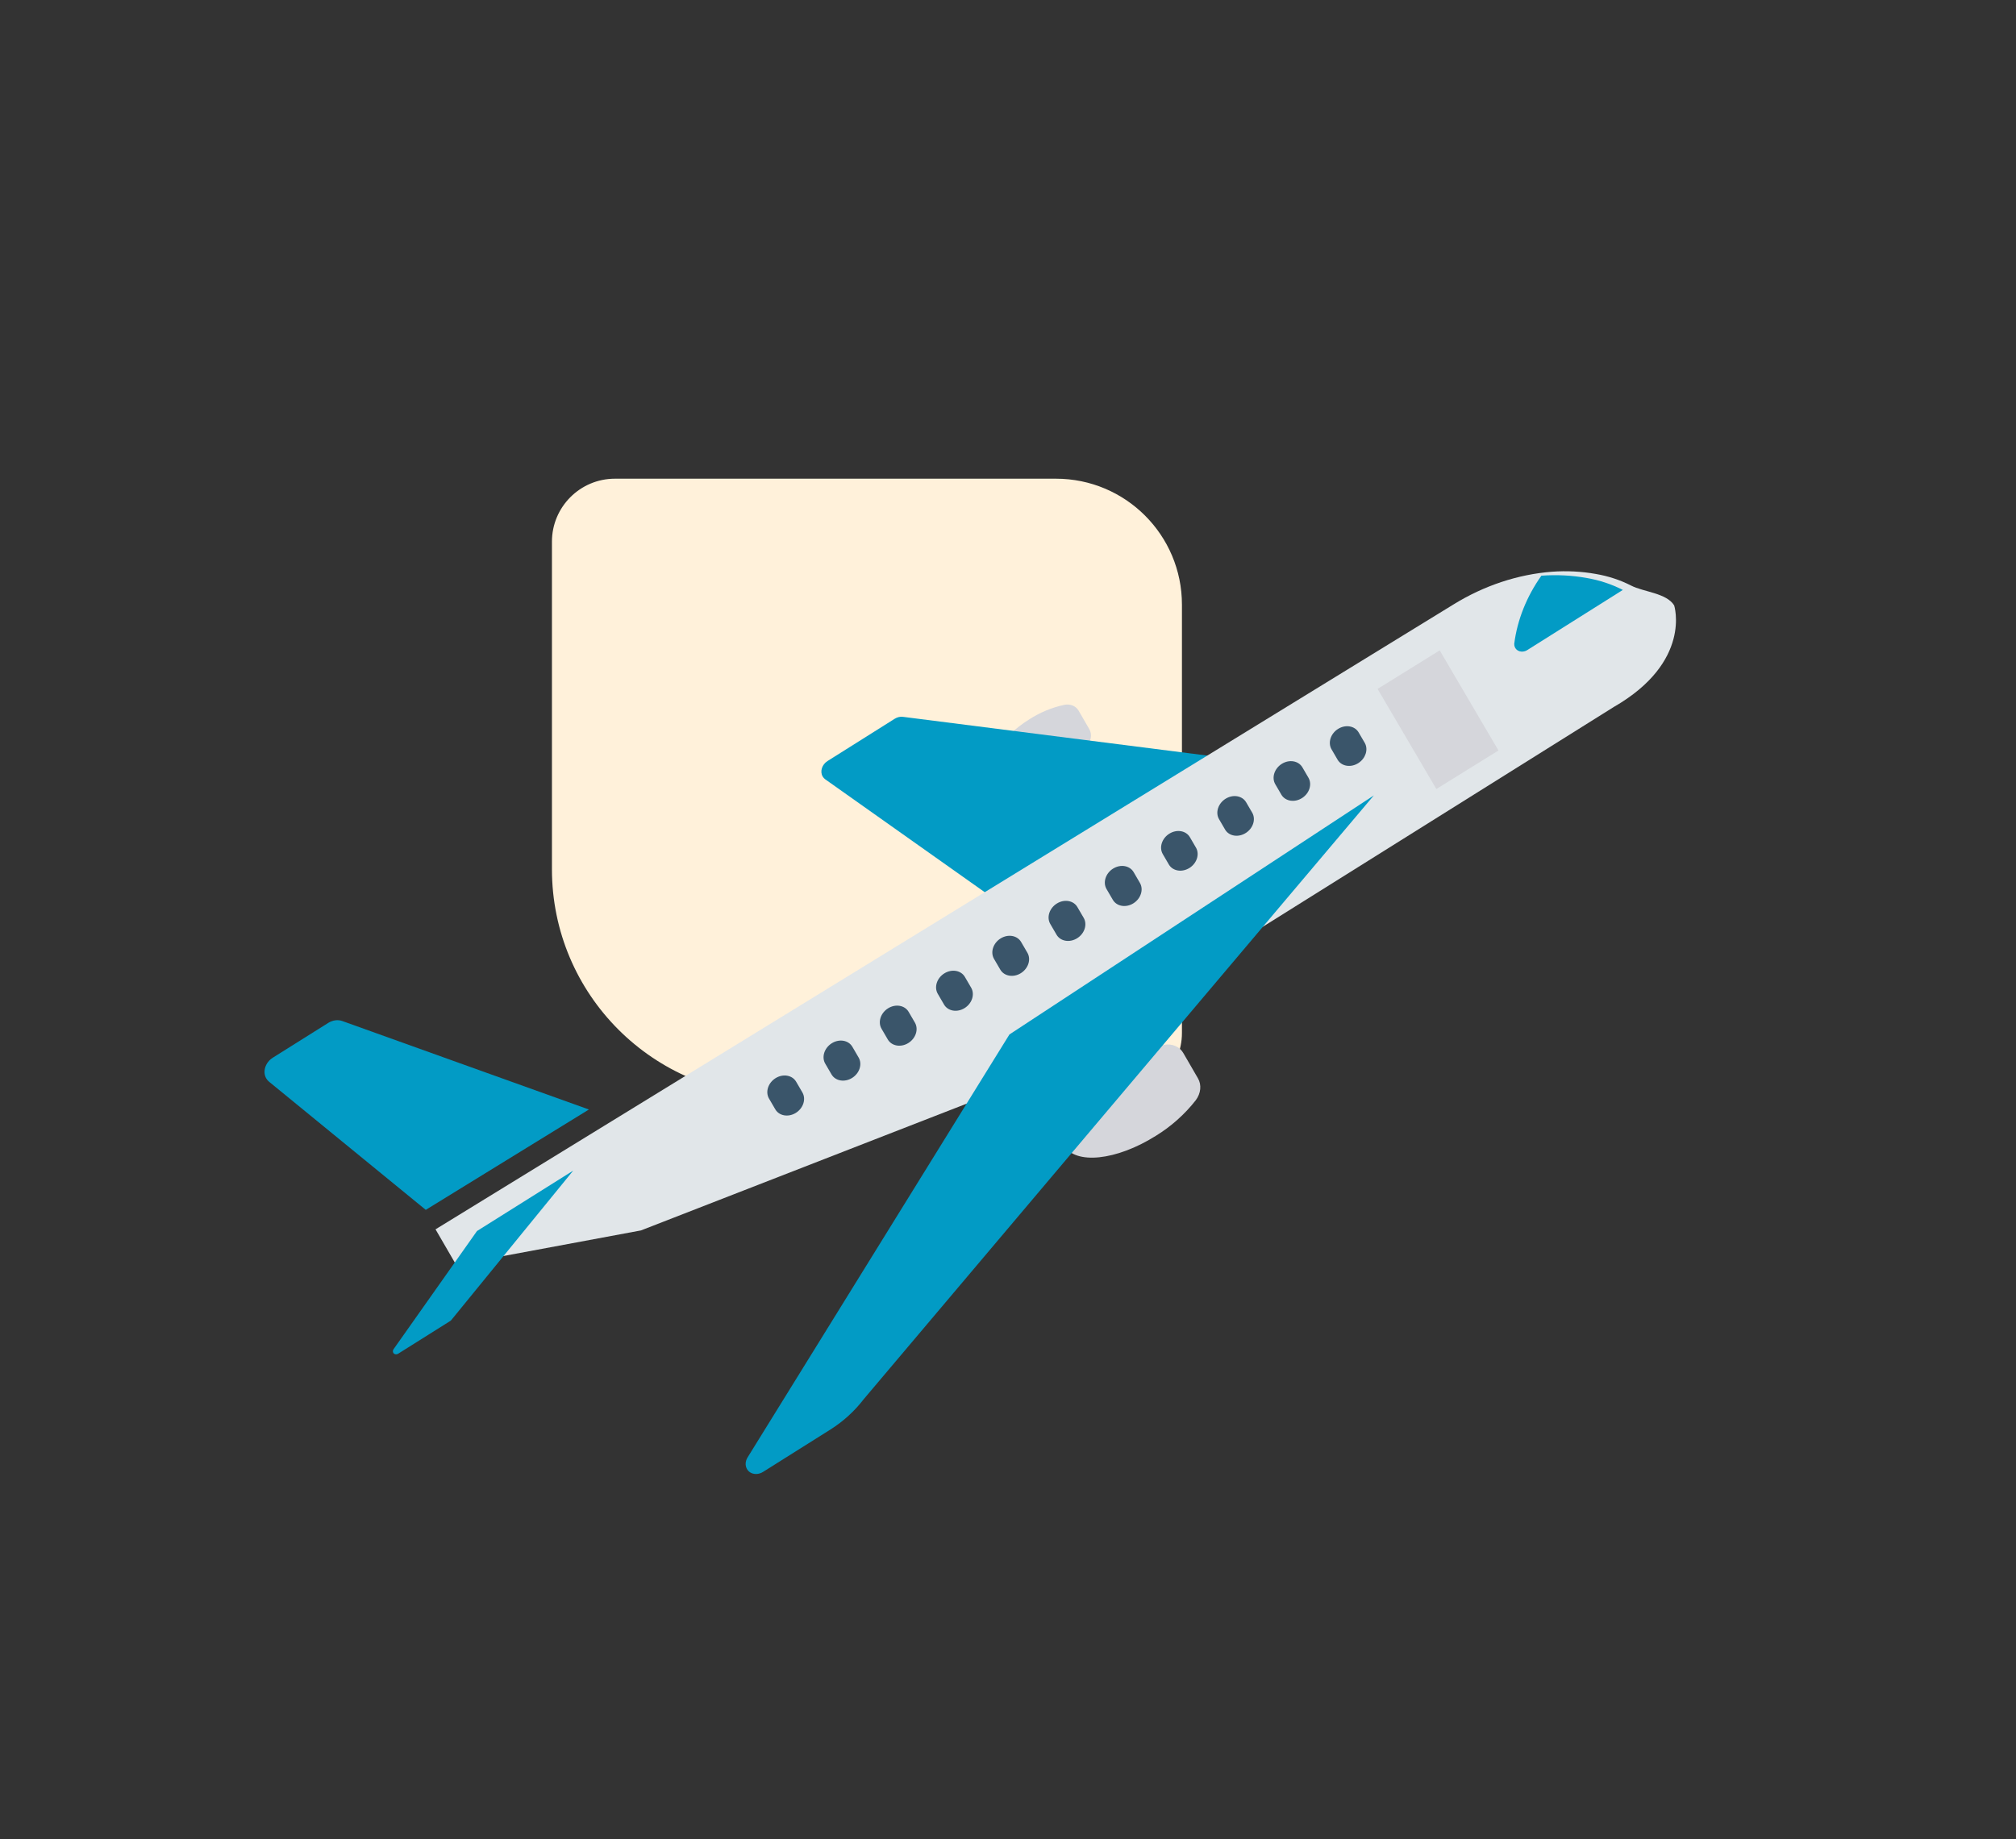 <svg width="160" height="146" viewBox="0 0 160 146" fill="none" xmlns="http://www.w3.org/2000/svg">
<rect x="0" y="0" width="160" height="146" fill="#333333" stroke="none"/>
<path d="M43.805 69C43.805 78.941 51.864 87 61.805 87L88.805 87C91.567 87 93.805 84.761 93.805 82L93.805 48C93.805 42.477 89.328 38 83.805 38L48.805 38C46.044 38 43.805 40.239 43.805 43L43.805 69Z" fill="#FFF1DA"/>
<path d="M92.358 82.944C91.001 83.229 89.681 83.776 88.48 84.551C85.352 86.521 83.543 89.374 84.44 90.925C85.338 92.476 88.602 92.135 91.731 90.166C92.948 89.419 94.027 88.457 94.902 87.339C95.308 86.798 95.377 86.118 95.078 85.603L93.912 83.589C93.616 83.073 93.006 82.82 92.358 82.944Z" fill="#D5D6DB"/>
<path d="M84.48 55.95C83.496 56.157 82.538 56.554 81.668 57.116C79.4 58.544 78.087 60.613 78.737 61.736C79.388 62.86 81.755 62.613 84.023 61.185C84.906 60.644 85.689 59.945 86.323 59.135C86.617 58.743 86.667 58.25 86.45 57.877L85.606 56.418C85.391 56.044 84.949 55.86 84.48 55.95Z" fill="#D5D6DB"/>
<path d="M71.662 56.904C71.443 56.875 71.21 56.931 71.007 57.058L65.681 60.41C65.235 60.689 65.06 61.239 65.289 61.637C65.342 61.728 65.413 61.806 65.5 61.867L78.747 71.244L96.509 60.067L71.662 56.904Z" fill="#029BC5"/>
<path d="M128.072 56.125L79.595 86.491L50.87 97.674L36.2 100.404L34.566 97.587L115.377 47.97C117.785 46.485 120.473 45.593 123.169 45.385C124.349 45.3 125.516 45.359 126.642 45.56C127.64 45.73 128.588 46.041 129.457 46.486C130.427 46.989 132.268 47.075 132.87 48.057C132.872 48.055 134.308 52.539 128.072 56.125Z" fill="#E1E6E9"/>
<path d="M80.114 82.117L59.301 115.743C59.042 116.216 59.201 116.753 59.657 116.942C59.937 117.058 60.278 117.02 60.564 116.84L65.896 113.486C66.922 112.84 67.828 112.014 68.559 111.059L109.037 63.14L80.114 82.117Z" fill="#029BC5"/>
<path d="M27.167 81.052C26.816 80.926 26.4 80.981 26.05 81.201L21.655 83.96C21.056 84.336 20.821 85.073 21.13 85.606C21.189 85.708 21.265 85.797 21.357 85.872L33.791 96.042L46.739 88.075L27.167 81.052Z" fill="#029BC5"/>
<path d="M37.856 97.722L31.243 107.09C31.146 107.225 31.17 107.396 31.297 107.473C31.388 107.528 31.512 107.52 31.613 107.453L35.733 104.863C35.765 104.843 35.794 104.818 35.817 104.789L45.493 92.926L37.856 97.722Z" fill="#029BC5"/>
<path d="M125.903 45.877C124.746 45.671 123.547 45.611 122.333 45.699C121.162 47.349 120.419 49.212 120.178 51.102C120.162 51.482 120.468 51.761 120.861 51.724C120.983 51.713 121.104 51.672 121.213 51.604L128.796 46.83C127.903 46.372 126.928 46.051 125.903 45.877Z" fill="#029BC5"/>
<path d="M109.332 54.687L114.262 51.628L118.926 59.575L113.996 62.634L109.332 54.687Z" fill="#D5D6DB"/>
<path d="M106.199 57.861C105.605 58.23 105.371 58.957 105.678 59.483L106.175 60.336C106.502 60.849 107.24 60.951 107.824 60.563C108.38 60.194 108.6 59.509 108.328 58.996L107.83 58.144C107.524 57.618 106.794 57.491 106.199 57.861Z" fill="#3A556A"/>
<path d="M101.735 60.633C101.14 61.003 100.907 61.73 101.214 62.256L101.711 63.108C102.037 63.622 102.776 63.724 103.36 63.336C103.916 62.966 104.136 62.282 103.863 61.769L103.366 60.916C103.059 60.391 102.329 60.264 101.735 60.633Z" fill="#3A556A"/>
<path d="M97.269 63.406C96.675 63.777 96.442 64.503 96.749 65.028L97.246 65.881C97.573 66.394 98.311 66.496 98.895 66.108C99.451 65.739 99.671 65.054 99.398 64.541L98.901 63.689C98.594 63.163 97.864 63.036 97.269 63.406Z" fill="#3A556A"/>
<path d="M92.805 66.179C92.211 66.549 91.978 67.275 92.285 67.801L92.782 68.653C93.109 69.167 93.847 69.268 94.431 68.881C94.987 68.511 95.207 67.827 94.934 67.314L94.437 66.461C94.13 65.935 93.399 65.809 92.805 66.179Z" fill="#3A556A"/>
<path d="M88.341 68.951C87.747 69.322 87.514 70.048 87.82 70.574L88.318 71.427C88.624 71.952 89.355 72.079 89.949 71.709C90.543 71.339 90.777 70.613 90.47 70.088L89.973 69.235C89.667 68.709 88.937 68.581 88.342 68.951C88.341 68.951 88.341 68.951 88.341 68.951Z" fill="#3A556A"/>
<path d="M83.876 71.724C83.282 72.094 83.049 72.82 83.356 73.346L83.853 74.199C84.16 74.725 84.89 74.851 85.485 74.481C86.079 74.112 86.312 73.386 86.006 72.86L85.508 72.007C85.203 71.481 84.472 71.354 83.878 71.723C83.877 71.723 83.877 71.724 83.876 71.724Z" fill="#3A556A"/>
<path d="M79.412 74.496C78.818 74.867 78.585 75.593 78.891 76.119L79.389 76.972C79.696 77.497 80.427 77.622 81.021 77.252C81.613 76.882 81.846 76.158 81.541 75.633L81.043 74.78C80.737 74.254 80.007 74.127 79.412 74.496Z" fill="#3A556A"/>
<path d="M74.947 77.269C74.353 77.639 74.12 78.365 74.427 78.891L74.924 79.744C75.232 80.269 75.962 80.395 76.556 80.024C77.149 79.655 77.381 78.93 77.076 78.405L76.579 77.552C76.272 77.026 75.542 76.899 74.947 77.269Z" fill="#3A556A"/>
<path d="M70.483 80.041C69.889 80.412 69.656 81.138 69.963 81.664L70.46 82.516C70.767 83.042 71.498 83.167 72.092 82.797C72.684 82.427 72.917 81.703 72.612 81.177L72.115 80.325C71.808 79.799 71.077 79.672 70.483 80.041Z" fill="#3A556A"/>
<path d="M66.017 82.814C65.423 83.184 65.189 83.91 65.496 84.436L65.497 84.437L65.994 85.29C66.302 85.815 67.032 85.94 67.626 85.57C68.219 85.2 68.451 84.476 68.146 83.951L67.649 83.098C67.342 82.572 66.612 82.445 66.017 82.814Z" fill="#3A556A"/>
<path d="M61.554 85.586C60.96 85.956 60.726 86.682 61.033 87.208L61.034 87.209L61.531 88.061C61.838 88.587 62.569 88.712 63.163 88.342C63.755 87.972 63.988 87.248 63.683 86.722L63.186 85.87C62.879 85.344 62.148 85.217 61.554 85.586Z" fill="#3A556A"/>
</svg>
